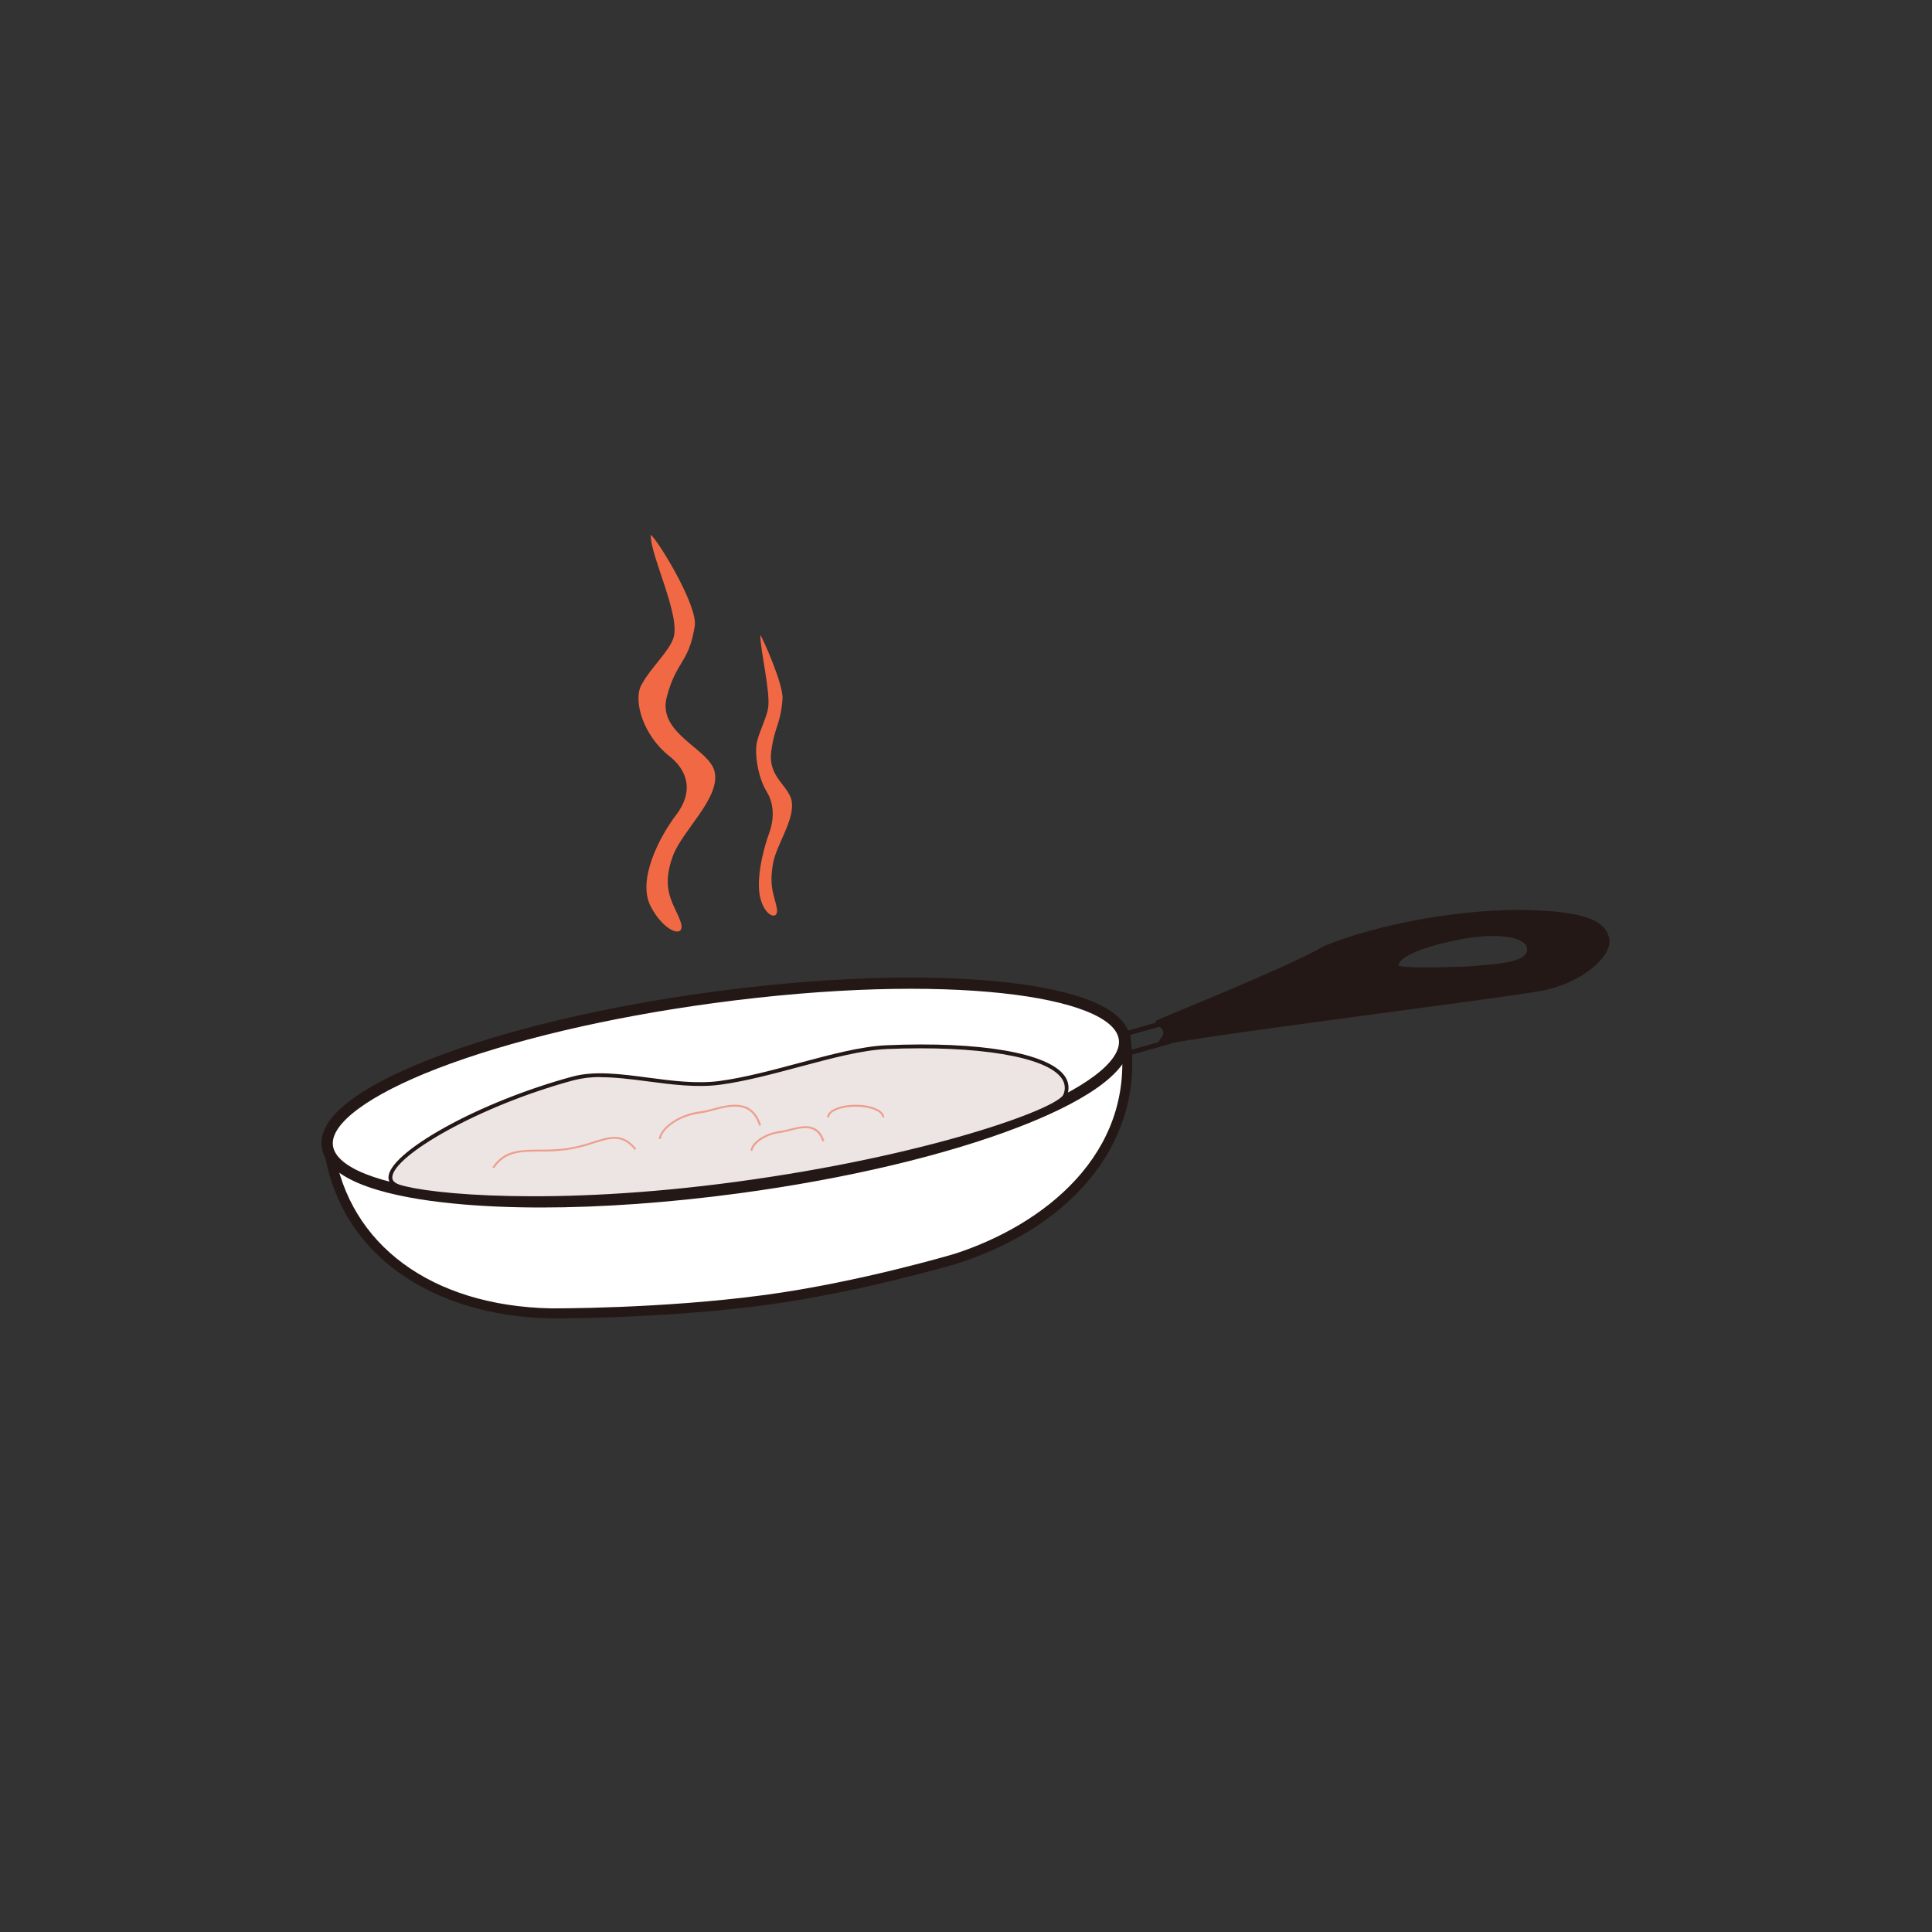 <svg width="40" height="40" viewBox="0 0 40 40" fill="none" xmlns="http://www.w3.org/2000/svg">
<rect x="0" y="0" width="40" height="40" fill="#333333" stroke="none"/>
<path d="M31.94 20.508C31.18 20.657 25.47 21.367 24.23 21.6L24.233 21.61L23.298 21.875L23.27 21.778L23.989 21.576C24.011 21.504 24.098 21.45 24.085 21.368C24.081 21.344 24.071 21.321 24.057 21.302C24.042 21.284 24.023 21.269 24 21.259L23.187 21.488L23.159 21.391L23.93 21.175C23.927 21.162 23.925 21.149 23.925 21.136C24.028 21.077 26.587 20.06 27.428 19.582C28.568 19.114 30.358 18.798 31.69 18.844C32.597 18.875 33.25 18.989 33.318 19.443C33.384 19.778 32.782 20.345 31.94 20.508ZM31.616 19.636C31.582 19.38 30.949 19.324 30.337 19.43C29.706 19.541 28.966 19.76 28.956 19.995C29.141 20.044 29.738 20.031 30.352 20.012C30.961 19.961 31.656 19.936 31.616 19.638V19.636Z" fill="#231815"/>
<path d="M23.302 21.477C23.302 21.483 23.302 21.488 23.304 21.493C23.604 23.712 21.99 25.345 19.8 26.057C19.8 26.057 17.842 26.643 15.861 26.912C13.649 27.211 11.389 27.192 11.389 27.192C9.042 27.138 7.1 25.94 6.801 23.721V23.705L23.302 21.477Z" fill="white"/>
<path d="M11.454 27.296H11.388C10.169 27.268 9.09 26.942 8.266 26.353C7.386 25.724 6.844 24.818 6.698 23.736L6.683 23.618L6.785 23.605L23.39 21.363L23.407 21.48C23.687 23.556 22.317 25.347 19.832 26.156C19.811 26.163 17.84 26.75 15.875 27.016C13.89 27.283 11.842 27.296 11.454 27.296ZM6.917 23.794C7.229 25.772 8.933 27.032 11.392 27.088C11.412 27.088 13.668 27.103 15.848 26.809C17.797 26.545 19.751 25.963 19.771 25.957C21.613 25.358 23.472 23.899 23.212 21.595L6.917 23.794Z" fill="#231815"/>
<path d="M14.762 20.65C19.32 20.035 23.133 20.416 23.278 21.505C23.423 22.594 19.852 23.973 15.294 24.588C10.737 25.203 6.923 24.822 6.778 23.733C6.634 22.644 10.205 21.266 14.762 20.65Z" fill="white"/>
<path d="M11.206 25C10.546 25 9.929 24.972 9.37 24.916C8.19 24.799 6.762 24.499 6.661 23.749C6.559 23 7.857 22.333 8.965 21.906C10.482 21.32 12.536 20.834 14.749 20.535C16.962 20.236 19.071 20.161 20.689 20.323C21.869 20.441 23.297 20.74 23.398 21.49C23.5 22.24 22.202 22.907 21.093 23.334C19.577 23.919 17.523 24.406 15.31 24.705C13.861 24.9 12.457 25 11.206 25ZM14.779 20.768C12.583 21.064 10.548 21.547 9.048 22.125C7.638 22.67 6.832 23.266 6.893 23.719C7.014 24.614 10.412 25.13 15.279 24.473C20.145 23.816 23.286 22.417 23.164 21.522C23.042 20.628 19.645 20.111 14.779 20.768Z" fill="#231815"/>
<path d="M14.903 22.422C16.045 22.268 17.405 21.723 18.357 21.682C20.6 21.585 22.344 21.937 22.052 22.677C21.918 23.017 19.088 23.989 15.255 24.507C11.423 25.025 8.845 24.758 8.258 24.566C7.465 24.305 9.484 22.974 11.865 22.33C12.713 22.098 13.896 22.556 14.903 22.422Z" fill="#EDE4E4"/>
<path d="M11.047 24.844C9.568 24.844 8.586 24.712 8.245 24.6C8.075 24.544 8.041 24.444 8.043 24.372C8.05 24.127 8.473 23.753 9.203 23.346C9.957 22.926 10.922 22.541 11.854 22.289C12.311 22.165 12.852 22.236 13.424 22.312C13.918 22.377 14.429 22.444 14.897 22.381C15.416 22.311 15.985 22.158 16.535 22.011C17.203 21.832 17.834 21.663 18.354 21.641C20.29 21.557 21.703 21.8 22.041 22.275C22.085 22.334 22.112 22.403 22.12 22.476C22.128 22.548 22.117 22.622 22.088 22.689C21.934 23.076 18.934 24.047 15.259 24.543C13.864 24.736 12.457 24.837 11.047 24.844ZM12.429 22.3C12.242 22.297 12.056 22.32 11.875 22.366C9.902 22.899 8.133 23.934 8.122 24.375C8.122 24.4 8.119 24.477 8.27 24.527C8.866 24.722 11.451 24.98 15.25 24.467C19.228 23.93 21.902 22.949 22.016 22.661C22.04 22.606 22.05 22.545 22.043 22.486C22.036 22.426 22.013 22.369 21.977 22.321C21.661 21.875 20.239 21.641 18.36 21.719C17.847 21.741 17.22 21.909 16.557 22.086C16.004 22.234 15.433 22.387 14.909 22.458C14.431 22.522 13.915 22.455 13.415 22.389C13.07 22.344 12.737 22.302 12.429 22.302V22.3Z" fill="#231815"/>
<path d="M10.229 24.188L10.196 24.166C10.435 23.807 10.76 23.805 11.171 23.802C11.348 23.804 11.524 23.796 11.7 23.777C11.896 23.748 12.088 23.702 12.275 23.637C12.636 23.523 12.896 23.442 13.173 23.784L13.143 23.808C12.882 23.486 12.645 23.561 12.286 23.675C12.097 23.74 11.902 23.787 11.704 23.815C11.527 23.835 11.349 23.843 11.17 23.841C10.772 23.843 10.456 23.846 10.229 24.188ZM13.68 23.582L13.641 23.578C13.659 23.379 14.004 23.065 14.525 23.006C14.604 22.994 14.682 22.976 14.759 22.953C15.106 22.861 15.579 22.734 15.757 23.297L15.718 23.308C15.553 22.782 15.117 22.898 14.767 22.991C14.69 23.015 14.611 23.033 14.531 23.047C14.028 23.102 13.697 23.396 13.68 23.582ZM15.578 23.825L15.539 23.821C15.553 23.66 15.819 23.452 16.177 23.412C16.234 23.404 16.29 23.391 16.345 23.375C16.596 23.309 16.939 23.219 17.067 23.621L17.028 23.633C16.91 23.266 16.602 23.347 16.353 23.413C16.296 23.429 16.238 23.442 16.179 23.452C15.825 23.491 15.589 23.695 15.578 23.825ZM18.307 23.135H18.268C18.268 23.014 18.015 22.912 17.716 22.912C17.416 22.912 17.163 23.014 17.163 23.135H17.124C17.124 22.988 17.384 22.873 17.716 22.873C18.047 22.873 18.307 22.988 18.307 23.135Z" fill="#ED9F8C"/>
<path d="M16.006 17.871C16.074 17.496 16.433 17.007 16.396 16.621C16.364 16.279 15.897 16.109 15.967 15.566C16.036 15.023 16.159 15.02 16.201 14.473C16.224 14.171 15.787 13.205 15.741 13.145C15.737 13.448 15.956 14.329 15.903 14.66C15.871 14.859 15.741 15.094 15.675 15.348C15.615 15.579 15.688 16.089 15.874 16.391C15.976 16.553 16.07 16.857 15.922 17.257C15.809 17.565 15.643 18.202 15.742 18.595C15.84 18.988 16.127 19.064 16.084 18.809C16.041 18.553 15.913 18.382 16.006 17.871ZM14.798 15.988C14.704 15.504 13.603 15.199 13.804 14.433C14.006 13.667 14.262 13.736 14.384 12.962C14.451 12.537 13.608 11.16 13.473 11.075C13.461 11.502 14.098 12.746 13.942 13.212C13.849 13.493 13.47 13.825 13.278 14.184C13.104 14.509 13.317 15.228 13.858 15.655C14.153 15.883 14.424 16.311 13.996 16.876C13.665 17.311 13.185 18.21 13.471 18.764C13.757 19.318 14.213 19.443 14.09 19.082C13.966 18.722 13.663 18.436 13.934 17.715C14.134 17.186 14.905 16.533 14.798 15.988Z" fill="#F16944"/>
</svg>
